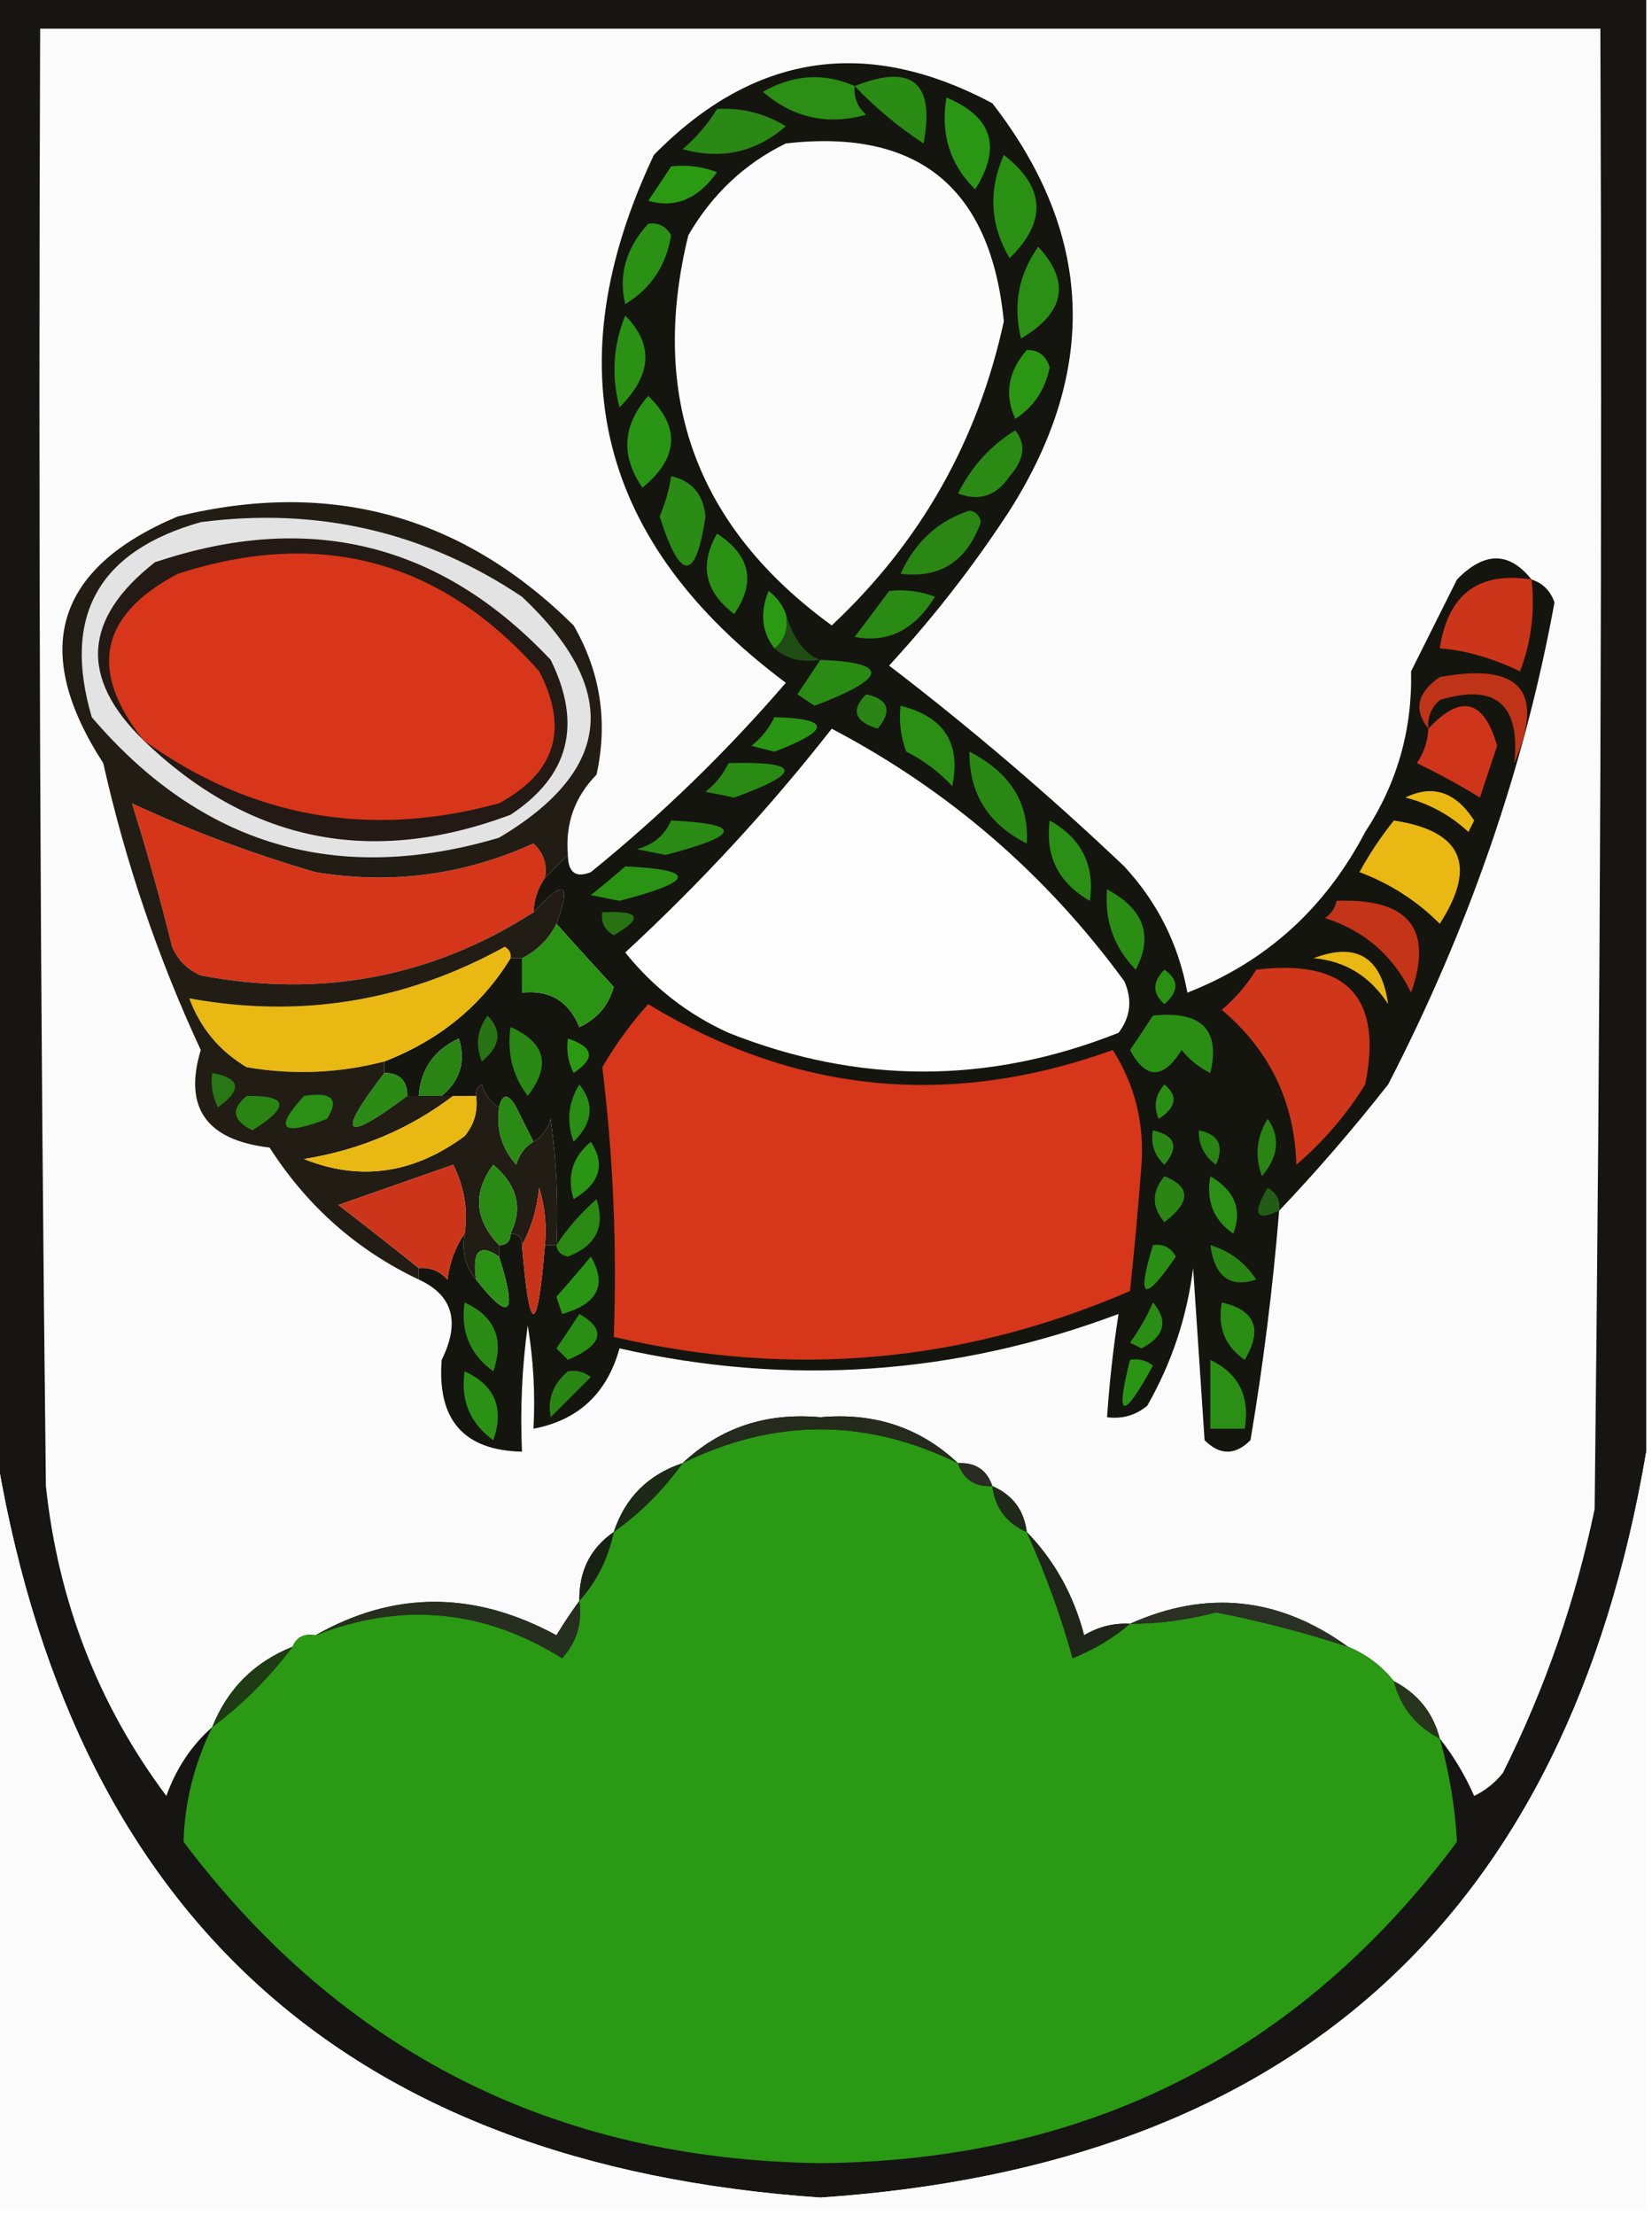 <?xml version="1.0" encoding="UTF-8"?>
<!DOCTYPE svg PUBLIC "-//W3C//DTD SVG 1.1//EN" "http://www.w3.org/Graphics/SVG/1.1/DTD/svg11.dtd">
<svg xmlns="http://www.w3.org/2000/svg" version="1.1" width="144px" height="193px" style="shape-rendering:geometricPrecision; text-rendering:geometricPrecision; image-rendering:optimizeQuality; fill-rule:evenodd; clip-rule:evenodd" xmlns:xlink="http://www.w3.org/1999/xlink">
<g><path style="opacity:1" fill="#161514" d="M -0.5,-0.5 C 47.5,-0.5 95.5,-0.5 143.5,-0.5C 143.5,41.833 143.5,84.167 143.5,126.5C 136.603,167.062 112.603,188.729 71.5,191.5C 29.952,188.618 5.952,166.618 -0.5,125.5C -0.5,83.5 -0.5,41.5 -0.5,-0.5 Z"/></g>
<g><path style="opacity:1" fill="#fcfbfb" d="M 125.5,151.5 C 124.92,149.251 123.587,147.585 121.5,146.5C 120.41,145.143 119.076,144.143 117.5,143.5C 111.504,139.167 105.171,138.5 98.5,141.5C 97.07,141.421 95.736,141.754 94.5,142.5C 93.582,138.99 91.916,135.99 89.5,133.5C 89.262,131.596 88.262,130.262 86.5,129.5C 86.027,128.094 85.027,127.427 83.5,127.5C 80.214,124.404 76.214,123.071 71.5,123.5C 66.786,123.071 62.786,124.404 59.5,127.5C 56.5,128.5 54.5,130.5 53.5,133.5C 51.461,134.911 50.461,136.911 50.5,139.5C 49.842,140.398 49.176,141.398 48.5,142.5C 41.334,138.613 34.334,138.613 27.5,142.5C 26.508,142.328 25.842,142.662 25.5,143.5C 22.167,144.833 19.833,147.167 18.5,150.5C 16.691,152.099 15.358,154.099 14.5,156.5C 8.572,148.567 5.072,139.567 4,129.5C 3.5,87.168 3.333,44.835 3.5,2.5C 48.833,2.5 94.167,2.5 139.5,2.5C 139.667,45.501 139.5,88.501 139,131.5C 137.328,139.515 134.662,147.182 131,154.5C 130.311,155.357 129.478,156.023 128.5,156.5C 127.675,154.64 126.675,152.974 125.5,151.5 Z"/></g>
<g><path style="opacity:1" fill="#d5361a" d="M 47.5,76.5 C 46.89,77.391 46.557,78.391 46.5,79.5C 37.679,85.16 28.012,86.994 17.5,85C 16.333,84.5 15.5,83.667 15,82.5C 13.956,78.27 12.79,74.103 11.5,70C 16.533,72.35 21.866,74.35 27.5,76C 34.099,77.09 40.432,76.256 46.5,73.5C 47.386,74.325 47.719,75.325 47.5,76.5 Z"/></g>
<g><path style="opacity:1" fill="#15150f" d="M 133.5,50.5 C 134.478,50.811 135.145,51.478 135.5,52.5C 132.877,66.857 128.044,80.857 121,94.5C 117.968,98.359 114.802,102.026 111.5,105.5C 110.953,112.199 110.12,118.865 109,125.5C 107.667,126.833 106.333,126.833 105,125.5C 104.667,120.5 104.333,115.5 104,110.5C 103.466,114.768 102.133,118.768 100,122.5C 98.989,123.337 97.822,123.67 96.5,123.5C 96.704,120.482 97.037,117.482 97.5,114.5C 83.29,119.835 68.79,120.835 54,117.5C 52.908,121.428 50.408,123.761 46.5,124.5C 46.665,121.482 46.498,118.482 46,115.5C 45.501,119.152 45.335,122.818 45.5,126.5C 40.424,126.392 38.091,123.726 38.5,118.5C 40.138,115.195 39.471,112.862 36.5,111.5C 36.5,111.167 36.5,110.833 36.5,110.5C 37.496,110.414 38.329,110.748 39,111.5C 39.21,109.942 39.71,108.609 40.5,107.5C 40.232,109.099 40.566,110.432 41.5,111.5C 44.455,115.27 45.121,114.604 43.5,109.5C 43.5,109.167 43.5,108.833 43.5,108.5C 44.167,108.5 44.5,108.167 44.5,107.5C 45.167,107.5 45.5,107.833 45.5,108.5C 46.167,116.5 46.833,116.5 47.5,108.5C 47.833,108.5 48.167,108.5 48.5,108.5C 48.665,104.818 48.499,101.152 48,97.5C 47.722,98.416 47.222,99.082 46.5,99.5C 46.013,98.527 45.513,97.527 45,96.5C 44.31,95.262 43.81,95.262 43.5,96.5C 42.778,96.082 42.278,95.416 42,94.5C 41.601,94.728 41.435,95.062 41.5,95.5C 40.833,95.5 40.167,95.5 39.5,95.5C 39.167,95.5 38.833,95.5 38.5,95.5C 40.113,94.162 40.613,92.495 40,90.5C 37.842,91.489 36.675,93.156 36.5,95.5C 36.167,95.5 35.833,95.5 35.5,95.5C 35.5,94.167 34.833,93.5 33.5,93.5C 33.5,93.167 33.5,92.833 33.5,92.5C 38.301,90.637 41.968,87.637 44.5,83.5C 44.833,83.5 45.167,83.5 45.5,83.5C 45.5,84.5 45.5,85.5 45.5,86.5C 47.912,86.244 49.579,87.244 50.5,89.5C 52.046,88.788 53.046,87.622 53.5,86C 51.746,84.101 50.079,82.268 48.5,80.5C 49.847,76.89 49.18,76.557 46.5,79.5C 46.557,78.391 46.89,77.391 47.5,76.5C 48.167,75.833 48.833,75.167 49.5,74.5C 49.517,76.028 50.184,76.528 51.5,76C 57.65,71.017 63.316,65.517 68.5,59.5C 52.111,47.277 48.278,31.944 57,13.5C 65.69,4.651 75.523,3.151 86.5,9C 95.313,20.355 95.813,32.188 88,44.5C 84.882,49.286 81.382,53.786 77.5,58C 84.627,63.459 91.461,69.292 98,75.5C 100.904,78.642 102.738,82.309 103.5,86.5C 110.338,83.835 115.505,79.168 119,72.5C 121.782,68.26 123.115,63.593 123,58.5C 124.333,55.833 125.667,53.167 127,50.5C 129.384,48.048 131.55,48.048 133.5,50.5 Z"/></g>
<g><path style="opacity:1" fill="#2a9314" d="M 54.5,75.5 C 60.788,75.789 60.621,76.789 54,78.5C 53.167,78.333 52.333,78.167 51.5,78C 52.571,77.148 53.571,76.315 54.5,75.5 Z"/></g>
<g><path style="opacity:1" fill="#2a8f14" d="M 91.5,71.5 C 94.276,73.052 95.443,75.386 95,78.5C 92.259,76.933 91.092,74.599 91.5,71.5 Z"/></g>
<g><path style="opacity:1" fill="#eab812" d="M 121.5,71.5 C 127.452,72.406 128.785,75.406 125.5,80.5C 123.507,78.501 121.173,77.001 118.5,76C 119.386,74.385 120.386,72.885 121.5,71.5 Z"/></g>
<g><path style="opacity:1" fill="#2a8c14" d="M 58.5,71.5 C 64.788,71.789 64.621,72.789 58,74.5C 57.167,74.333 56.333,74.167 55.5,74C 56.942,73.623 57.942,72.79 58.5,71.5 Z"/></g>
<g><path style="opacity:1" fill="#eab812" d="M 122.5,69.5 C 124.885,68.332 126.885,68.999 128.5,71.5C 128.333,71.833 128.167,72.167 128,72.5C 126.417,71.029 124.583,70.029 122.5,69.5 Z"/></g>
<g><path style="opacity:1" fill="#2a8814" d="M 84.5,65.5 C 88.059,67.315 89.725,69.981 89.5,73.5C 86.139,71.822 84.472,69.155 84.5,65.5 Z"/></g>
<g><path style="opacity:1" fill="#2a8b14" d="M 63.5,66.5 C 69.846,66.328 70.013,67.328 64,69.5C 63.167,69.333 62.333,69.167 61.5,69C 62.38,68.292 63.047,67.458 63.5,66.5 Z"/></g>
<g><path style="opacity:1" fill="#fdfdfd" d="M 72.5,63.5 C 82.684,68.849 91.184,76.182 98,85.5C 98.72,87.112 98.554,88.612 97.5,90C 86.154,94.503 74.821,94.503 63.5,90C 59.957,88.392 56.957,86.058 54.5,83C 61.074,76.93 67.074,70.43 72.5,63.5 Z"/></g>
<g><path style="opacity:1" fill="#2a9514" d="M 67.5,62.5 C 72.448,62.621 72.448,63.621 67.5,65.5C 66.833,65.333 66.167,65.167 65.5,65C 66.38,64.292 67.047,63.458 67.5,62.5 Z"/></g>
<g><path style="opacity:1" fill="#cf351a" d="M 124.5,63.5 C 127.348,60.448 129.348,60.948 130.5,65C 130,66.5 129.5,68 129,69.5C 127.22,68.406 125.386,67.406 123.5,66.5C 124.127,65.583 124.461,64.583 124.5,63.5 Z"/></g>
<g><path style="opacity:1" fill="#2a8f14" d="M 78.5,61.5 C 82.294,62.445 83.794,64.779 83,68.5C 81.846,67.257 80.512,66.257 79,65.5C 78.51,64.207 78.343,62.873 78.5,61.5 Z"/></g>
<g><path style="opacity:1" fill="#2a8614" d="M 75.5,60.5 C 77.465,60.948 77.798,61.948 76.5,63.5C 74.481,62.867 74.147,61.867 75.5,60.5 Z"/></g>
<g><path style="opacity:1" fill="#bf3418" d="M 124.5,63.5 C 123.201,61.847 123.534,60.347 125.5,59C 132.524,57.71 134.69,60.21 132,66.5C 132.529,61.357 130.362,59.524 125.5,61C 124.748,61.671 124.414,62.504 124.5,63.5 Z"/></g>
<g><path style="opacity:1" fill="#2a8b14" d="M 71.5,57.5 C 77.582,57.736 77.416,59.069 71,61.5C 70.5,61.167 70,60.833 69.5,60.5C 70.192,59.482 70.859,58.482 71.5,57.5 Z"/></g>
<g><path style="opacity:1" fill="#1f4c12" d="M 68.5,53.5 C 69.181,55.723 70.181,57.056 71.5,57.5C 69.901,57.768 68.568,57.434 67.5,56.5C 68.404,55.791 68.737,54.791 68.5,53.5 Z"/></g>
<g><path style="opacity:1" fill="#2a8b14" d="M 77.5,51.5 C 78.873,51.343 80.207,51.51 81.5,52C 79.721,54.893 77.388,56.06 74.5,55.5C 75.524,54.148 76.524,52.815 77.5,51.5 Z"/></g>
<g><path style="opacity:1" fill="#2b9a13" d="M 68.5,53.5 C 68.737,54.791 68.404,55.791 67.5,56.5C 66.387,55.054 66.22,53.387 67,51.5C 67.717,52.044 68.217,52.711 68.5,53.5 Z"/></g>
<g><path style="opacity:1" fill="#cb3519" d="M 133.5,50.5 C 133.813,53.247 133.48,55.913 132.5,58.5C 129.998,57.317 127.665,56.651 125.5,56.5C 126.21,51.781 128.877,49.781 133.5,50.5 Z"/></g>
<g><path style="opacity:1" fill="#2a9114" d="M 62.5,46.5 C 65.413,48.39 65.913,50.723 64,53.5C 61.434,51.573 60.934,49.24 62.5,46.5 Z"/></g>
<g><path style="opacity:1" fill="#2a8714" d="M 84.5,44.5 C 85.043,44.56 85.376,44.893 85.5,45.5C 84.272,48.92 81.939,50.42 78.5,50C 79.771,47.223 81.771,45.389 84.5,44.5 Z"/></g>
<g><path style="opacity:1" fill="#2a8c14" d="M 58.5,41.5 C 60.293,41.884 61.293,43.05 61.5,45C 60.642,50.711 59.308,50.711 57.5,45C 57.989,43.861 58.322,42.695 58.5,41.5 Z"/></g>
<g><path style="opacity:1" fill="#2a8a14" d="M 88.5,37.5 C 89.465,38.721 89.298,40.054 88,41.5C 86.867,43.211 85.367,43.711 83.5,43C 84.692,40.645 86.359,38.812 88.5,37.5 Z"/></g>
<g><path style="opacity:1" fill="#2a9414" d="M 56.5,34.5 C 59.326,37.233 59.159,39.9 56,42.5C 54.089,39.722 54.255,37.056 56.5,34.5 Z"/></g>
<g><path style="opacity:1" fill="#2a9614" d="M 89.5,30.5 C 90.497,30.47 91.164,30.97 91.5,32C 91.112,33.951 90.112,35.451 88.5,36.5C 87.531,34.383 87.864,32.383 89.5,30.5 Z"/></g>
<g><path style="opacity:1" fill="#2a9114" d="M 54.5,27.5 C 56.996,30.017 56.83,32.683 54,35.5C 53.278,32.739 53.445,30.073 54.5,27.5 Z"/></g>
<g><path style="opacity:1" fill="#2a8f14" d="M 90.5,21.5 C 93.328,24.573 92.828,27.239 89,29.5C 88.281,26.593 88.781,23.926 90.5,21.5 Z"/></g>
<g><path style="opacity:1" fill="#2a9114" d="M 56.5,19.5 C 57.376,19.369 58.043,19.703 58.5,20.5C 58.071,23.147 56.738,25.147 54.5,26.5C 53.89,23.972 54.557,21.639 56.5,19.5 Z"/></g>
<g><path style="opacity:1" fill="#2a9014" d="M 87.5,13.5 C 91.12,16.31 91.286,19.31 88,22.5C 86.302,19.604 86.136,16.604 87.5,13.5 Z"/></g>
<g><path style="opacity:1" fill="#2b9a13" d="M 58.5,14.5 C 59.873,14.343 61.207,14.51 62.5,15C 60.86,17.339 58.86,18.172 56.5,17.5C 57.193,16.482 57.859,15.482 58.5,14.5 Z"/></g>
<g><path style="opacity:1" fill="#fcfcfc" d="M 68.5,12.5 C 80.024,11.184 86.358,16.351 87.5,28C 85.245,38.414 80.245,47.247 72.5,54.5C 60.709,45.926 56.542,34.593 60,20.5C 62.074,16.923 64.907,14.257 68.5,12.5 Z"/></g>
<g><path style="opacity:1" fill="#2a8814" d="M 62.5,9.5 C 64.655,9.372 66.655,9.872 68.5,11C 65.88,13.271 62.88,13.938 59.5,13C 60.71,11.961 61.71,10.794 62.5,9.5 Z"/></g>
<g><path style="opacity:1" fill="#2a9714" d="M 82.5,8.5 C 86.501,10.17 87.334,12.837 85,16.5C 82.797,14.331 81.963,11.665 82.5,8.5 Z"/></g>
<g><path style="opacity:1" fill="#2a8c14" d="M 74.5,7.5 C 79.516,5.515 81.516,7.182 80.5,12.5C 78.285,11.044 76.285,9.378 74.5,7.5 Z"/></g>
<g><path style="opacity:1" fill="#2a8f14" d="M 74.5,7.5 C 74.414,8.496 74.748,9.329 75.5,10C 72.12,10.938 69.12,10.271 66.5,8C 69.164,6.487 71.83,6.32 74.5,7.5 Z"/></g>
<g><path style="opacity:1" fill="#2a8e14" d="M 96.5,77.5 C 99.715,79.218 100.548,81.551 99,84.5C 97.097,82.559 96.264,80.226 96.5,77.5 Z"/></g>
<g><path style="opacity:1" fill="#c43419" d="M 116.5,78.5 C 122.793,78.264 124.96,80.931 123,86.5C 121.437,83.272 118.937,81.105 115.5,80C 116.056,79.617 116.389,79.117 116.5,78.5 Z"/></g>
<g><path style="opacity:1" fill="#2a9314" d="M 48.5,80.5 C 50.079,82.268 51.746,84.101 53.5,86C 53.046,87.622 52.046,88.788 50.5,89.5C 49.579,87.244 47.912,86.244 45.5,86.5C 45.5,85.5 45.5,84.5 45.5,83.5C 46.833,82.833 47.833,81.833 48.5,80.5 Z"/></g>
<g><path style="opacity:1" fill="#287213" d="M 52.5,79.5 C 55.797,79.329 56.131,79.995 53.5,81.5C 52.703,81.043 52.369,80.376 52.5,79.5 Z"/></g>
<g><path style="opacity:1" fill="#eab812" d="M 44.5,83.5 C 41.968,87.637 38.301,90.637 33.5,92.5C 29.554,93.527 25.554,93.694 21.5,93C 19.129,91.594 17.462,89.594 16.5,87C 26.208,88.771 35.375,87.271 44,82.5C 44.399,82.728 44.565,83.062 44.5,83.5 Z"/></g>
<g><path style="opacity:1" fill="#eab812" d="M 114.5,83.5 C 118.254,82.069 120.421,83.403 121,87.5C 119.429,85.077 117.263,83.744 114.5,83.5 Z"/></g>
<g><path style="opacity:1" fill="#2a9014" d="M 101.5,84.5 C 102.776,85.386 102.776,86.386 101.5,87.5C 100.438,86.575 100.438,85.575 101.5,84.5 Z"/></g>
<g><path style="opacity:1" fill="#d0361a" d="M 109.5,84.5 C 117.382,83.546 120.549,86.879 119,94.5C 117.374,97.128 115.374,99.461 113,101.5C 112.843,96.019 110.676,91.519 106.5,88C 107.71,86.961 108.71,85.794 109.5,84.5 Z"/></g>
<g><path style="opacity:1" fill="#d6361a" d="M 56.5,87.5 C 69.279,95.284 82.779,96.618 97,91.5C 98.923,94.544 99.756,97.877 99.5,101.5C 99.221,105.18 98.888,108.847 98.5,112.5C 83.979,118.78 68.979,120.113 53.5,116.5C 53.786,108.623 53.453,100.79 52.5,93C 53.65,91.019 54.983,89.186 56.5,87.5 Z"/></g>
<g><path style="opacity:1" fill="#2a8e14" d="M 100.5,88.5 C 104.734,88.062 106.401,89.728 105.5,93.5C 104.522,93.023 103.689,92.357 103,91.5C 101.388,94.079 99.888,94.079 98.5,91.5C 99.192,90.482 99.859,89.482 100.5,88.5 Z"/></g>
<g><path style="opacity:1" fill="#287313" d="M 42.5,88.5 C 43.797,89.849 43.63,91.182 42,92.5C 41.421,91.072 41.588,89.738 42.5,88.5 Z"/></g>
<g><path style="opacity:1" fill="#2a8814" d="M 44.5,89.5 C 47.556,90.839 48.056,92.839 46,95.5C 44.681,93.751 44.181,91.751 44.5,89.5 Z"/></g>
<g><path style="opacity:1" fill="#2b9a13" d="M 49.5,90.5 C 51.76,91.238 51.927,92.238 50,93.5C 49.517,92.552 49.35,91.552 49.5,90.5 Z"/></g>
<g><path style="opacity:1" fill="#298414" d="M 38.5,95.5 C 37.833,95.5 37.167,95.5 36.5,95.5C 36.675,93.156 37.842,91.489 40,90.5C 40.613,92.495 40.113,94.162 38.5,95.5 Z"/></g>
<g><path style="opacity:1" fill="#2a8c14" d="M 33.5,93.5 C 34.833,93.5 35.5,94.167 35.5,95.5C 29.923,99.678 29.256,99.011 33.5,93.5 Z"/></g>
<g><path style="opacity:1" fill="#2a8e14" d="M 101.5,94.5 C 102.713,95.497 102.546,96.497 101,97.5C 100.53,96.423 100.697,95.423 101.5,94.5 Z"/></g>
<g><path style="opacity:1" fill="#2a8b14" d="M 46.5,99.5 C 45.778,99.918 45.278,100.584 45,101.5C 43.731,100.095 43.231,98.429 43.5,96.5C 43.81,95.262 44.31,95.262 45,96.5C 45.513,97.527 46.013,98.527 46.5,99.5 Z"/></g>
<g><path style="opacity:1" fill="#2a8d14" d="M 50.5,94.5 C 51.844,96.185 51.677,97.852 50,99.5C 49.36,97.735 49.527,96.068 50.5,94.5 Z"/></g>
<g><path style="opacity:1" fill="#211c14" d="M 49.5,74.5 C 48.833,75.167 48.167,75.833 47.5,76.5C 47.719,75.325 47.386,74.325 46.5,73.5C 40.432,76.256 34.099,77.09 27.5,76C 21.866,74.35 16.533,72.35 11.5,70C 12.79,74.103 13.956,78.27 15,82.5C 15.5,83.667 16.333,84.5 17.5,85C 28.012,86.994 37.679,85.16 46.5,79.5C 49.18,76.557 49.847,76.89 48.5,80.5C 47.833,81.833 46.833,82.833 45.5,83.5C 45.167,83.5 44.833,83.5 44.5,83.5C 44.565,83.062 44.399,82.728 44,82.5C 35.375,87.271 26.208,88.771 16.5,87C 17.462,89.594 19.129,91.594 21.5,93C 25.554,93.694 29.554,93.527 33.5,92.5C 33.5,92.833 33.5,93.167 33.5,93.5C 29.256,99.011 29.923,99.678 35.5,95.5C 35.833,95.5 36.167,95.5 36.5,95.5C 37.167,95.5 37.833,95.5 38.5,95.5C 38.833,95.5 39.167,95.5 39.5,95.5C 35.705,98.379 31.371,100.213 26.5,101C 31.386,102.953 36.052,102.286 40.5,99C 41.337,97.989 41.67,96.822 41.5,95.5C 41.435,95.062 41.601,94.728 42,94.5C 42.278,95.416 42.778,96.082 43.5,96.5C 43.231,98.429 43.731,100.095 45,101.5C 45.278,100.584 45.778,99.918 46.5,99.5C 47.222,99.082 47.722,98.416 48,97.5C 48.499,101.152 48.665,104.818 48.5,108.5C 48.167,108.5 47.833,108.5 47.5,108.5C 47.66,106.801 47.493,105.134 47,103.5C 46.802,105.382 46.302,107.048 45.5,108.5C 45.5,107.833 45.167,107.5 44.5,107.5C 45.599,105.291 45.099,103.291 43,101.5C 41.196,103.924 41.362,106.257 43.5,108.5C 43.5,108.833 43.5,109.167 43.5,109.5C 41.797,108.34 41.131,109.007 41.5,111.5C 40.566,110.432 40.232,109.099 40.5,107.5C 40.799,105.396 40.466,103.396 39.5,101.5C 36.161,102.668 32.828,103.834 29.5,105C 31.902,106.853 34.236,108.686 36.5,110.5C 36.5,110.833 36.5,111.167 36.5,111.5C 31.096,108.933 26.763,105.099 23.5,100C 17.986,99.355 15.986,96.522 17.5,91.5C 13.771,83.48 10.938,75.146 9,66.5C 2.639,56.674 4.806,49.508 15.5,45C 28.8,41.742 40.3,44.908 50,54.5C 52.34,58.555 53.007,62.889 52,67.5C 50.097,69.441 49.264,71.774 49.5,74.5 Z"/></g>
<g><path style="opacity:1" fill="#eab812" d="M 39.5,95.5 C 40.167,95.5 40.833,95.5 41.5,95.5C 41.67,96.822 41.337,97.989 40.5,99C 36.052,102.286 31.386,102.953 26.5,101C 31.371,100.213 35.705,98.379 39.5,95.5 Z"/></g>
<g><path style="opacity:1" fill="#2a8f14" d="M 26.5,95.5 C 28.942,95.119 29.608,95.786 28.5,97.5C 24.51,99.05 23.843,98.383 26.5,95.5 Z"/></g>
<g><path style="opacity:1" fill="#298414" d="M 21.5,95.5 C 25.133,95.443 25.3,96.443 22,98.5C 20.272,97.648 20.105,96.648 21.5,95.5 Z"/></g>
<g><path style="opacity:1" fill="#287714" d="M 18.5,93.5 C 20.973,93.947 21.14,94.947 19,96.5C 18.517,95.552 18.351,94.552 18.5,93.5 Z"/></g>
<g><path style="opacity:1" fill="#e4e3e3" d="M 17.5,45.5 C 27.713,44.174 37.047,46.341 45.5,52C 54.1,60.096 53.434,67.096 43.5,73C 29.389,77.185 17.555,73.685 8,62.5C 5.407,53.689 8.574,48.023 17.5,45.5 Z"/></g>
<g><path style="opacity:1" fill="#231915" d="M 12.5,64.5 C 6.913,59.069 7.246,53.902 13.5,49C 26.911,44.478 38.411,47.312 48,57.5C 50.776,63.134 49.609,67.634 44.5,71C 32.358,75.539 21.691,73.372 12.5,64.5 Z"/></g>
<g><path style="opacity:1" fill="#d7361a" d="M 12.5,64.5 C 7.681,58.427 8.681,53.593 15.5,50C 27.936,45.984 38.436,48.817 47,58.5C 49.601,63.502 48.434,67.335 43.5,70C 32.229,73.095 21.896,71.262 12.5,64.5 Z"/></g>
<g><path style="opacity:1" fill="#2a8914" d="M 100.5,98.5 C 102.465,98.948 102.798,99.948 101.5,101.5C 100.614,100.675 100.281,99.675 100.5,98.5 Z"/></g>
<g><path style="opacity:1" fill="#298414" d="M 110.5,97.5 C 111.621,99.089 111.454,100.756 110,102.5C 109.36,100.735 109.527,99.068 110.5,97.5 Z"/></g>
<g><path style="opacity:1" fill="#298414" d="M 104.5,98.5 C 106.225,98.843 106.725,99.843 106,101.5C 104.961,100.756 104.461,99.756 104.5,98.5 Z"/></g>
<g><path style="opacity:1" fill="#2a9414" d="M 51.5,99.5 C 52.801,101.456 52.301,103.123 50,104.5C 49.387,102.505 49.887,100.838 51.5,99.5 Z"/></g>
<g><path style="opacity:1" fill="#cd351a" d="M 40.5,107.5 C 39.71,108.609 39.21,109.942 39,111.5C 38.329,110.748 37.496,110.414 36.5,110.5C 34.236,108.686 31.902,106.853 29.5,105C 32.828,103.834 36.161,102.668 39.5,101.5C 40.466,103.396 40.799,105.396 40.5,107.5 Z"/></g>
<g><path style="opacity:1" fill="#2a8b14" d="M 44.5,107.5 C 44.5,108.167 44.167,108.5 43.5,108.5C 41.362,106.257 41.196,103.924 43,101.5C 45.099,103.291 45.599,105.291 44.5,107.5 Z"/></g>
<g><path style="opacity:1" fill="#c73419" d="M 47.5,108.5 C 46.833,116.5 46.167,116.5 45.5,108.5C 46.302,107.048 46.802,105.382 47,103.5C 47.493,105.134 47.66,106.801 47.5,108.5 Z"/></g>
<g><path style="opacity:1" fill="#2a8514" d="M 101.5,102.5 C 103.807,103.405 103.807,104.738 101.5,106.5C 100.374,105.192 100.374,103.858 101.5,102.5 Z"/></g>
<g><path style="opacity:1" fill="#2a8f14" d="M 105.5,102.5 C 107.641,103.755 108.307,105.422 107.5,107.5C 105.783,106.332 105.116,104.665 105.5,102.5 Z"/></g>
<g><path style="opacity:1" fill="#235c14" d="M 111.5,105.5 C 109.46,106.475 109.127,105.808 110.5,103.5C 111.298,103.957 111.631,104.624 111.5,105.5 Z"/></g>
<g><path style="opacity:1" fill="#2a8a14" d="M 48.5,108.5 C 49.429,107.064 50.595,105.731 52,104.5C 52.779,106.906 51.946,108.573 49.5,109.5C 48.893,109.376 48.56,109.043 48.5,108.5 Z"/></g>
<g><path style="opacity:1" fill="#2a9114" d="M 43.5,109.5 C 45.121,114.604 44.455,115.27 41.5,111.5C 41.131,109.007 41.797,108.34 43.5,109.5 Z"/></g>
<g><path style="opacity:1" fill="#2a8d14" d="M 100.5,108.5 C 101.376,108.369 102.043,108.702 102.5,109.5C 99.709,113.589 99.042,113.255 100.5,108.5 Z"/></g>
<g><path style="opacity:1" fill="#2a9514" d="M 51.5,109.5 C 52.935,111.972 52.101,113.638 49,114.5C 48.833,114 48.667,113.5 48.5,113C 49.544,111.826 50.544,110.659 51.5,109.5 Z"/></g>
<g><path style="opacity:1" fill="#298514" d="M 105.5,108.5 C 107.2,109.016 108.533,110.016 109.5,111.5C 107.219,112.262 105.886,111.262 105.5,108.5 Z"/></g>
<g><path style="opacity:1" fill="#2a8d14" d="M 100.5,113.5 C 101.867,115.093 101.534,116.426 99.5,117.5C 99.167,117.333 98.833,117.167 98.5,117C 99.305,115.887 99.972,114.721 100.5,113.5 Z"/></g>
<g><path style="opacity:1" fill="#2a8d14" d="M 106.5,113.5 C 109.423,114.163 110.09,115.83 108.5,118.5C 106.783,117.332 106.116,115.665 106.5,113.5 Z"/></g>
<g><path style="opacity:1" fill="#2a8c14" d="M 40.5,113.5 C 43.139,114.706 43.972,116.706 43,119.5C 40.961,118.022 40.128,116.022 40.5,113.5 Z"/></g>
<g><path style="opacity:1" fill="#2a8e14" d="M 50.5,114.5 C 52.885,115.867 52.552,117.201 49.5,118.5C 49.167,118.167 48.833,117.833 48.5,117.5C 49.193,116.482 49.859,115.482 50.5,114.5 Z"/></g>
<g><path style="opacity:1" fill="#2a9114" d="M 40.5,119.5 C 43.139,120.706 43.972,122.706 43,125.5C 40.961,124.022 40.128,122.022 40.5,119.5 Z"/></g>
<g><path style="opacity:1" fill="#2a9514" d="M 98.5,118.5 C 99.239,118.369 99.906,118.536 100.5,119C 97.856,123.838 97.189,123.672 98.5,118.5 Z"/></g>
<g><path style="opacity:1" fill="#2a8f14" d="M 105.5,118.5 C 107.975,119.687 108.975,121.687 108.5,124.5C 107.5,124.5 106.5,124.5 105.5,124.5C 105.5,122.5 105.5,120.5 105.5,118.5 Z"/></g>
<g><path style="opacity:1" fill="#2a8614" d="M 49.5,119.5 C 50.239,119.369 50.906,119.536 51.5,120C 50.333,121.167 49.167,122.333 48,123.5C 47.7,121.934 48.2,120.601 49.5,119.5 Z"/></g>
<g><path style="opacity:1" fill="#2a9914" d="M 83.5,127.5 C 83.973,128.906 84.973,129.573 86.5,129.5C 86.738,131.404 87.738,132.738 89.5,133.5C 91.105,137.048 92.438,140.714 93.5,144.5C 95.396,143.725 97.063,142.725 98.5,141.5C 101.038,141.493 103.538,141.159 106,140.5C 109.926,141.273 113.759,142.273 117.5,143.5C 119.076,144.143 120.41,145.143 121.5,146.5C 122.08,148.749 123.413,150.415 125.5,151.5C 126.342,154.498 126.842,157.498 127,160.5C 113.22,178.974 94.72,188.307 71.5,188.5C 48.355,188.185 29.855,178.852 16,160.5C 16.096,157.033 16.93,153.7 18.5,150.5C 21.167,148.5 23.5,146.167 25.5,143.5C 25.842,142.662 26.508,142.328 27.5,142.5C 34.989,139.563 42.155,140.23 49,144.5C 50.269,143.095 50.769,141.429 50.5,139.5C 52.008,137.819 53.008,135.819 53.5,133.5C 55.833,131.833 57.833,129.833 59.5,127.5C 67.484,123.571 75.484,123.571 83.5,127.5 Z"/></g>
<g><path style="opacity:1" fill="#242a1c" d="M 83.5,127.5 C 75.484,123.571 67.484,123.571 59.5,127.5C 62.786,124.404 66.786,123.071 71.5,123.5C 76.214,123.071 80.214,124.404 83.5,127.5 Z"/></g>
<g><path style="opacity:1" fill="#fcfbfb" d="M -0.5,125.5 C 5.952,166.618 29.952,188.618 71.5,191.5C 112.603,188.729 136.603,167.062 143.5,126.5C 143.5,148.5 143.5,170.5 143.5,192.5C 95.5,192.5 47.5,192.5 -0.5,192.5C -0.5,170.167 -0.5,147.833 -0.5,125.5 Z"/></g>
<g><path style="opacity:1" fill="#292b24" d="M 83.5,127.5 C 85.027,127.427 86.027,128.094 86.5,129.5C 84.973,129.573 83.973,128.906 83.5,127.5 Z"/></g>
<g><path style="opacity:1" fill="#1d2917" d="M 59.5,127.5 C 57.833,129.833 55.833,131.833 53.5,133.5C 54.5,130.5 56.5,128.5 59.5,127.5 Z"/></g>
<g><path style="opacity:1" fill="#21291b" d="M 86.5,129.5 C 88.262,130.262 89.262,131.596 89.5,133.5C 87.738,132.738 86.738,131.404 86.5,129.5 Z"/></g>
<g><path style="opacity:1" fill="#192115" d="M 53.5,133.5 C 53.008,135.819 52.008,137.819 50.5,139.5C 50.461,136.911 51.461,134.911 53.5,133.5 Z"/></g>
<g><path style="opacity:1" fill="#1f2619" d="M 89.5,133.5 C 91.916,135.99 93.582,138.99 94.5,142.5C 95.736,141.754 97.07,141.421 98.5,141.5C 97.063,142.725 95.396,143.725 93.5,144.5C 92.438,140.714 91.105,137.048 89.5,133.5 Z"/></g>
<g><path style="opacity:1" fill="#2b3025" d="M 117.5,143.5 C 113.759,142.273 109.926,141.273 106,140.5C 103.538,141.159 101.038,141.493 98.5,141.5C 105.171,138.5 111.504,139.167 117.5,143.5 Z"/></g>
<g><path style="opacity:1" fill="#262f1f" d="M 50.5,139.5 C 50.769,141.429 50.269,143.095 49,144.5C 42.155,140.23 34.989,139.563 27.5,142.5C 34.334,138.613 41.334,138.613 48.5,142.5C 49.176,141.398 49.842,140.398 50.5,139.5 Z"/></g>
<g><path style="opacity:1" fill="#1e3b13" d="M 25.5,143.5 C 23.5,146.167 21.167,148.5 18.5,150.5C 19.833,147.167 22.167,144.833 25.5,143.5 Z"/></g>
<g><path style="opacity:1" fill="#27351c" d="M 121.5,146.5 C 123.587,147.585 124.92,149.251 125.5,151.5C 123.413,150.415 122.08,148.749 121.5,146.5 Z"/></g>
</svg>
